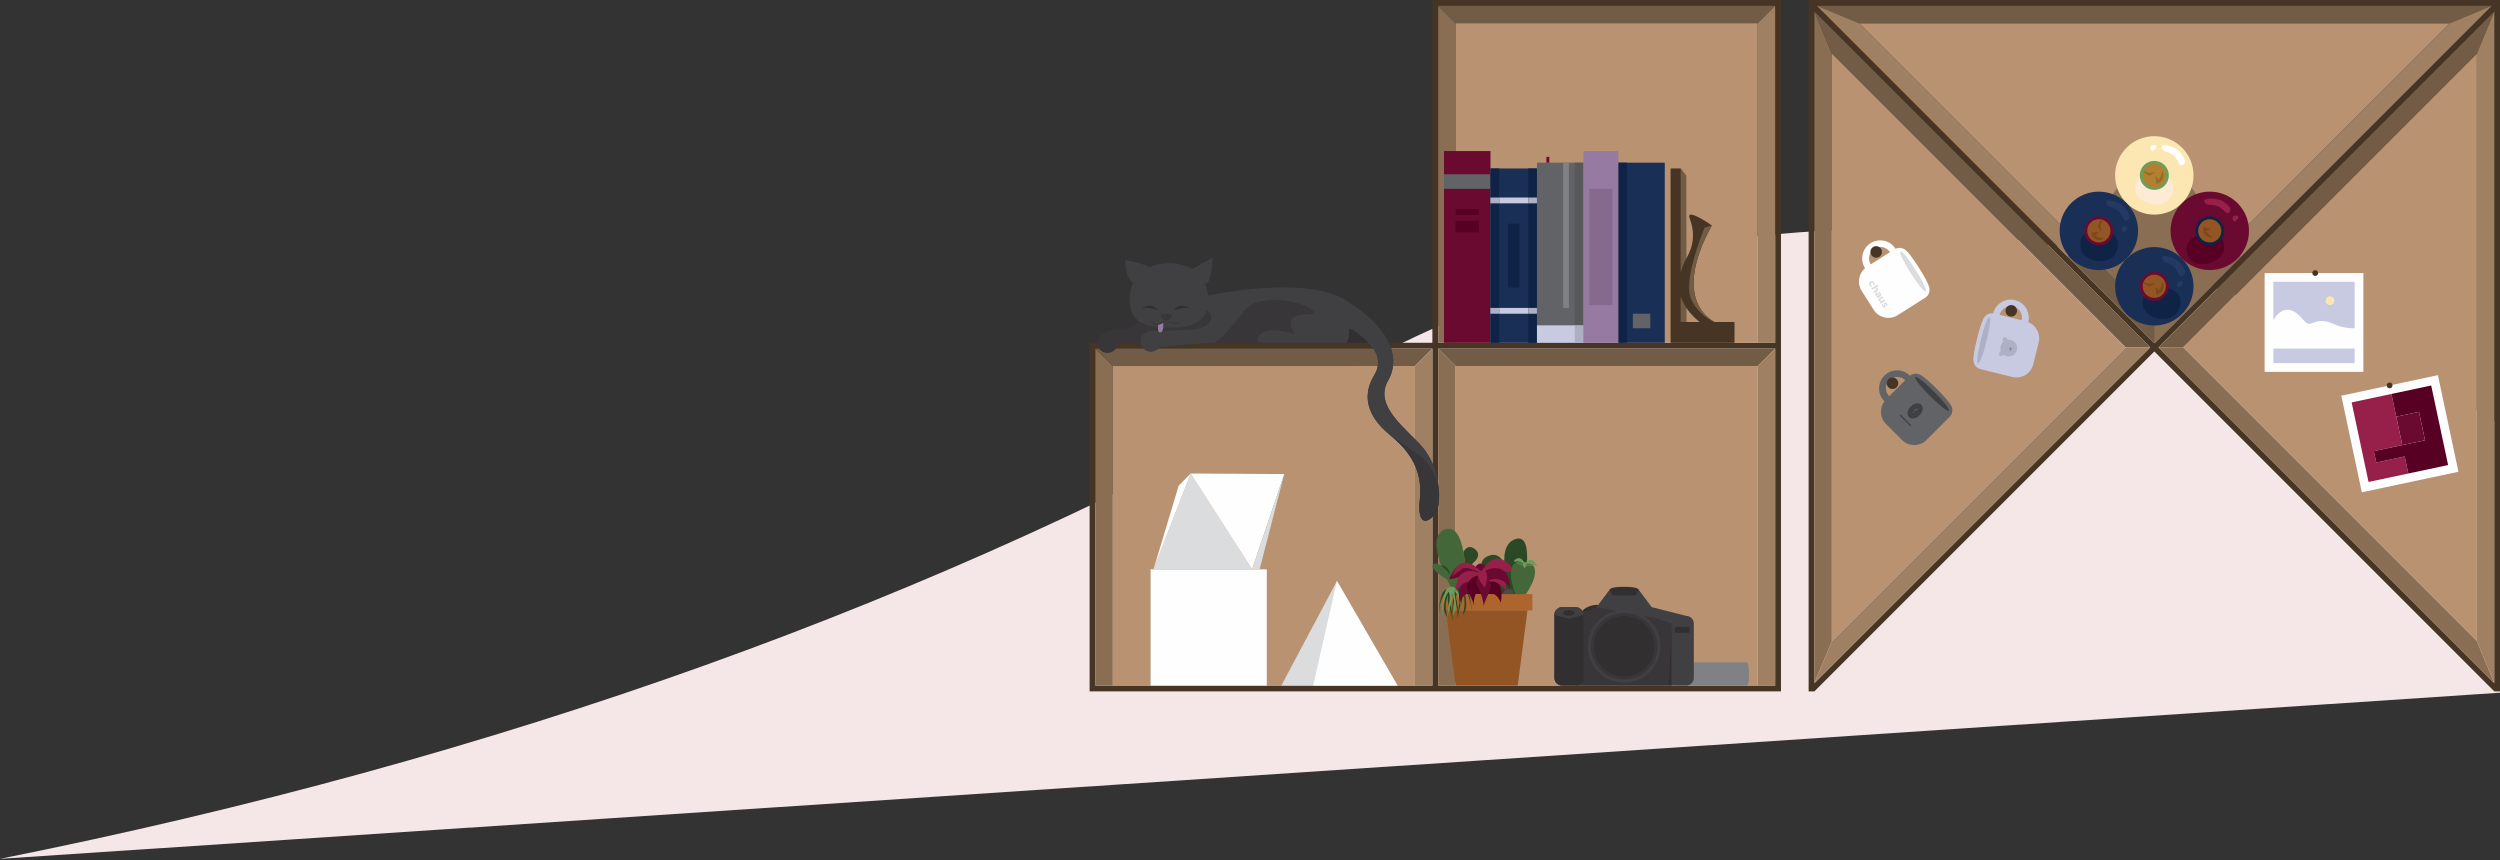
<svg width="904px" height="311px" viewBox="0 0 904 311" version="1.1" xmlns="http://www.w3.org/2000/svg" xmlns:xlink="http://www.w3.org/1999/xlink">
    <rect x="0" y="0" width="904" height="311" fill="#333333" stroke="none"/>
    <!-- Generator: Sketch 48.2 (47327) - http://www.bohemiancoding.com/sketch -->
    <desc>Created with Sketch.</desc>
    <defs>
        <polygon id="path-1" points="0 250 250 250 250 0 0 0"></polygon>
        <polygon id="path-3" points="0 250 250 250 250 0 0 0"></polygon>
    </defs>
    <g id="Page-1" stroke="none" stroke-width="1" fill="none" fill-rule="evenodd">
        <g id="Desktop" transform="translate(-60, -138)">
            <g id="Group-6" transform="translate(60, 138)">
                <path d="M0,310.553 L904,250.481 L904,153.449 C760.319,64.804 618.81,59.815 479.472,138.481 C340.135,217.148 180.311,274.505 0,310.553 Z" id="Path-4" fill="#F5E6E8"></path>
                <g id="Group-5" transform="translate(394, 0)">
                    <g id="Page-1">
                        <path d="M123.949,0 L123.949,123.95 L-0,123.95 L-0,250 L123.949,250 L250,250 L250,0 L123.949,0 Z M126.05,123.95 L247.899,123.95 L247.899,2.101 L126.05,2.101 L126.05,123.95 Z M126.05,247.9 L247.899,247.9 L247.899,126.051 L126.05,126.051 L126.05,247.9 Z M2.101,247.9 L123.949,247.9 L123.949,126.051 L2.101,126.051 L2.101,247.9 Z" id="Fill-1" fill="#463524"></path>
                        <polygon id="Fill-2" fill="#896E54" points="126.05 247.899 132.353 247.899 132.353 132.353 126.05 126.05"></polygon>
                        <polygon id="Fill-3" fill="#896E54" points="126.05 123.95 132.353 123.95 132.353 8.403 126.05 2.101"></polygon>
                        <polygon id="Fill-4" fill="#896E54" points="2.101 247.899 8.403 247.899 8.403 132.353 2.101 126.05"></polygon>
                        <polygon id="Fill-5" fill="#725C45" points="123.95 126.05 2.101 126.05 8.403 132.353 117.647 132.353"></polygon>
                        <polygon id="Fill-6" fill="#725C45" points="241.597 132.353 247.899 126.05 126.05 126.05 132.353 132.353"></polygon>
                        <polygon id="Fill-7" fill="#725C45" points="241.597 8.403 247.899 2.101 126.05 2.101 132.353 8.403"></polygon>
                        <polygon id="Fill-8" fill="#B89271" points="8.403 247.899 117.647 247.899 117.647 132.353 8.403 132.353"></polygon>
                        <polygon id="Fill-9" fill="#A08063" points="123.95 247.899 117.647 247.899 117.647 132.353 123.95 126.05"></polygon>
                        <polygon id="Fill-10" fill="#B89271" points="241.597 132.353 132.353 132.353 132.353 247.899 247.899 247.899 241.597 247.899"></polygon>
                        <polygon id="Fill-11" fill="#A08063" points="247.899 247.899 241.597 247.899 241.597 132.353 247.899 126.05"></polygon>
                        <polygon id="Fill-12" fill="#B89271" points="241.597 8.403 132.353 8.403 132.353 123.95 247.899 123.95 241.597 123.95"></polygon>
                        <polygon id="Fill-13" fill="#A08063" points="247.899 123.95 241.597 123.95 241.597 8.403 247.899 2.101"></polygon>
                        <polygon id="Fill-14" fill="#AD642D" points="127.025 220.72 160.113 220.72 160.113 214.811 127.025 214.811"></polygon>
                        <polygon id="Fill-15" fill="#935523" points="128.798 220.72 158.341 220.72 154.796 247.899 132.343 247.899"></polygon>
                        <g id="Group-135">
                            <path d="M152.696,214.809 C152.696,214.809 145.821,197.974 153.818,194.988 C161.816,192.004 156.47,214.809 156.47,214.809 L152.696,214.809 Z" id="Fill-16" fill="#2A4924"></path>
                            <path d="M147.923,214.809 C147.923,214.809 136.761,203.91 144.276,200.974 C151.79,198.037 152.311,214.809 152.311,214.809 L147.923,214.809 Z" id="Fill-18" fill="#2A4924"></path>
                            <path d="M128.516,191.441 C124.132,193.063 125.115,199.063 127.143,204.577 C126.155,203.889 125.115,203.515 124.312,204.076 C122.637,205.247 127.198,208.328 129.307,209.64 C130.755,212.65 132.056,214.809 132.056,214.809 L136.132,214.809 C136.132,214.809 137.15,188.247 128.516,191.441" id="Fill-20" fill="#446739"></path>
                            <path d="M139.525,198.735 C137.442,196.883 136.034,198.096 135.188,199.562 C135.548,201.493 135.78,203.558 135.926,205.524 C138.119,204.269 142.418,201.307 139.525,198.735" id="Fill-22" fill="#2A4924"></path>
                            <path d="M130.322,207.782 C130.225,206.28 129.354,205.466 128.872,204.996 C127.932,204.078 127.14,204.574 127.14,204.574 L127.141,204.576 C128.804,205.732 130.322,207.782 130.322,207.782" id="Fill-24" fill="#2A4924"></path>
                            <path d="M146.605,214.792 C146.605,214.792 147.428,212.219 150.113,213.379 C150.633,213.603 150.305,214.289 151.057,214.809" id="Fill-26" fill="#383638"></path>
                            <path d="M149.333,214.792 C149.333,214.792 150.157,212.219 152.841,213.379 C153.361,213.603 153.033,214.289 153.785,214.809" id="Fill-28" fill="#4A4A4C"></path>
                            <path d="M133.108,219.664 C132.975,218.086 132.713,216.502 132.118,215.032 C131.955,214.627 131.766,214.231 131.554,213.846 C131.389,213.544 131.095,213.323 130.85,213.304 C130.745,213.116 130.582,212.98 130.336,212.988 C130.308,212.989 130.297,213.008 130.272,213.012 C130.038,212.921 129.611,212.9 129.483,212.921 C128.924,213.012 128.409,213.347 128.046,213.774 C127.508,214.403 127.242,215.214 127.032,216.014 C126.545,217.881 126.302,219.811 126.314,221.739 C126.478,219.036 127.059,216.184 128.862,214.197 C128.704,214.731 128.637,215.342 128.579,215.819 C128.376,217.451 128.049,218.805 128.17,220.439 C128.238,221.366 128.782,222.663 129.397,223.362 C129.016,221.697 128.631,219.997 128.796,218.298 C128.899,217.241 129.215,216.219 129.617,215.233 C129.509,216.276 129.502,217.328 129.721,218.359 C129.907,219.234 130.248,220.068 130.507,220.924 C130.915,222.264 131.121,223.657 131.325,225.043 C131.27,223.317 131.109,221.593 130.801,219.895 C130.511,218.295 130.096,216.614 130.639,215.084 C130.682,214.963 130.73,214.846 130.777,214.728 C131.062,215.196 131.442,215.68 131.596,216.001 C132.387,217.643 132.862,219.44 132.975,221.261 C133.014,221.91 133.011,222.571 133.2,223.194 C133.238,222.016 133.207,220.838 133.108,219.664" id="Fill-30" fill="#2A4924"></path>
                            <path d="M131.244,218.633 C131.377,217.054 131.639,215.47 132.232,214.001 C132.397,213.595 132.586,213.199 132.798,212.815 C132.963,212.512 133.257,212.292 133.502,212.273 C133.606,212.085 133.77,211.948 134.016,211.957 C134.044,211.958 134.055,211.977 134.079,211.981 C134.314,211.889 134.741,211.869 134.869,211.889 C135.427,211.981 135.943,212.316 136.306,212.742 C136.843,213.372 137.11,214.184 137.319,214.983 C137.807,216.849 138.05,218.779 138.038,220.708 C137.873,218.005 137.293,215.153 135.49,213.166 C135.648,213.699 135.715,214.311 135.773,214.787 C135.975,216.42 136.303,217.774 136.182,219.407 C136.113,220.335 135.57,221.632 134.955,222.331 C135.336,220.666 135.72,218.966 135.555,217.266 C135.453,216.21 135.137,215.188 134.734,214.202 C134.843,215.244 134.85,216.297 134.631,217.327 C134.445,218.202 134.103,219.036 133.844,219.893 C133.437,221.234 133.231,222.626 133.027,224.011 C133.082,222.285 133.243,220.562 133.551,218.863 C133.841,217.263 134.256,215.584 133.713,214.052 C133.67,213.932 133.622,213.815 133.575,213.696 C133.29,214.165 132.91,214.649 132.756,214.969 C131.965,216.612 131.49,218.408 131.377,220.23 C131.338,220.879 131.341,221.541 131.152,222.162 C131.114,220.985 131.144,219.806 131.244,218.633" id="Fill-32" fill="#2A4924"></path>
                            <path d="M127.512,218.883 C127.645,217.305 127.907,215.721 128.501,214.252 C128.665,213.846 128.854,213.45 129.065,213.065 C129.23,212.763 129.524,212.542 129.77,212.523 C129.875,212.335 130.038,212.199 130.284,212.207 C130.312,212.208 130.323,212.227 130.347,212.231 C130.582,212.14 131.009,212.12 131.137,212.14 C131.694,212.231 132.21,212.566 132.574,212.993 C133.111,213.622 133.377,214.434 133.587,215.233 C134.075,217.1 134.317,219.029 134.306,220.958 C134.141,218.255 133.561,215.403 131.757,213.416 C131.916,213.95 131.982,214.561 132.041,215.038 C132.243,216.67 132.57,218.024 132.45,219.658 C132.38,220.585 131.837,221.882 131.223,222.581 C131.604,220.916 131.989,219.216 131.823,217.517 C131.721,216.46 131.405,215.438 131.001,214.453 C131.11,215.495 131.118,216.547 130.898,217.578 C130.712,218.453 130.372,219.287 130.113,220.143 C129.705,221.484 129.499,222.876 129.294,224.262 C129.35,222.537 129.511,220.812 129.818,219.113 C130.108,217.515 130.523,215.834 129.98,214.303 C129.938,214.183 129.89,214.065 129.843,213.946 C129.558,214.415 129.178,214.899 129.023,215.22 C128.232,216.862 127.757,218.659 127.645,220.48 C127.605,221.129 127.608,221.791 127.419,222.413 C127.381,221.235 127.413,220.057 127.512,218.883" id="Fill-34" fill="#6F9C5B"></path>
                            <path d="M135.89,214.792 C135.323,213.136 135.89,211.956 135.89,211.956 C135.89,211.956 146.927,211.349 147.707,211.768 C148.489,212.187 148.138,214.809 148.138,214.809 L135.89,214.792 Z" id="Fill-36" fill="#570023"></path>
                            <path d="M143.753,205.217 C140.428,201.61 139.077,205.984 139.077,205.984 L141.998,208.363 L143.753,205.217 Z" id="Fill-38" fill="#6B0A31"></path>
                            <path d="M130.024,209.408 C130.024,209.408 133.29,200.042 139.57,204.986 C145.849,209.929 136.807,206.543 134.796,207.976 C132.787,209.408 130.024,209.408 130.024,209.408" id="Fill-40" fill="#6B0A31"></path>
                            <path d="M133.831,217.941 C133.831,217.941 131.624,208.637 139.491,209.222 C147.358,209.807 139.38,213.608 137.072,214.426 C134.494,215.34 133.831,217.941 133.831,217.941" id="Fill-42" fill="#6B0A31"></path>
                            <path d="M148.66,217.941 C148.66,217.941 150.868,208.637 143,209.222 C135.134,209.807 143.112,213.608 145.42,214.426 C147.997,215.34 148.66,217.941 148.66,217.941" id="Fill-44" fill="#570023"></path>
                            <path d="M153.659,206.623 C153.659,206.623 148.713,198.084 143.471,204.187 C138.227,210.289 146.472,205.164 148.709,206.169 C150.948,207.173 153.659,206.623 153.659,206.623" id="Fill-46" fill="#96204A"></path>
                            <path d="M131.08,208.363 C131.08,208.363 133.29,200.043 139.569,204.986 C145.849,209.928 136.885,204.165 134.875,205.597 C132.867,207.03 131.08,208.363 131.08,208.363" id="Fill-48" fill="#96204A"></path>
                            <path d="M140.991,207.223 C140.991,207.223 132.588,203.219 132.335,213.762 C132.335,213.762 134.7,209.357 139.168,210.616 C143.636,211.877 140.991,207.223 140.991,207.223" id="Fill-50" fill="#96204A"></path>
                            <path d="M140.27,208.025 C140.27,208.025 137.685,208.746 136.689,210.954 C135.688,213.173 138.081,215.165 139.077,219.123 C139.077,219.123 138.166,215.351 141.503,212.026 C144.84,208.702 140.27,208.025 140.27,208.025" id="Fill-52" fill="#570023"></path>
                            <path d="M142.478,206.887 C142.478,206.887 151.139,203.526 150.652,214.06 C150.652,214.06 148.603,209.489 144.057,210.41 C139.513,211.33 142.478,206.887 142.478,206.887" id="Fill-54" fill="#96204A"></path>
                            <path d="M141.313,207.596 C141.313,207.596 143.898,208.317 144.894,210.525 C145.895,212.745 143.502,215.165 142.507,219.123 C142.507,219.123 142.307,215.802 140.08,211.599 C139.077,209.704 141.313,207.596 141.313,207.596" id="Fill-56" fill="#6B0A31"></path>
                            <path d="M143.396,206.185 C143.396,206.185 151.799,202.182 152.051,212.725 C152.051,212.725 149.687,208.319 145.219,209.579 C140.751,210.839 143.396,206.185 143.396,206.185" id="Fill-58" fill="#6B0A31"></path>
                            <path d="M141.638,206.391 C137.885,206.838 142.886,212.449 142.886,212.449 C142.886,212.449 145.506,205.93 141.638,206.391" id="Fill-60" fill="#96204A"></path>
                            <path d="M153.974,214.809 C153.974,214.809 148.596,202.03 157.181,203.043 C165.575,204.034 157.787,214.809 157.787,214.809 L153.974,214.809 Z" id="Fill-62" fill="#446739"></path>
                            <path d="M160.143,204.338 C160.067,204.74 158.731,204.853 157.16,204.589 C155.588,204.325 154.376,203.784 154.452,203.381 C154.527,202.978 155.864,202.865 157.435,203.13 C159.006,203.393 160.219,203.934 160.143,204.338" id="Fill-64" fill="#5A824A"></path>
                            <path d="M159.639,203.978 C159.578,204.303 158.502,204.393 157.236,204.181 C155.971,203.967 154.995,203.533 155.056,203.208 C155.117,202.883 156.192,202.792 157.458,203.005 C158.724,203.217 159.701,203.653 159.639,203.978" id="Fill-66" fill="#4A6F3E"></path>
                            <path d="M158.278,203.261 C157.431,201.719 156.484,203.045 156.484,203.045 L157.31,204.135 L158.278,203.261 Z" id="Fill-68" fill="#2A4924"></path>
                            <path d="M161.765,204.733 C161.765,204.733 160.834,201.378 158.282,202.888 C155.728,204.398 159.28,203.519 159.997,204.081 C160.714,204.644 161.765,204.733 161.765,204.733" id="Fill-70" fill="#6F9C5B"></path>
                            <path d="M153.307,203.032 C153.307,203.032 154.977,200.473 156.768,202.761 C158.56,205.048 155.746,202.694 154.86,202.97 C153.976,203.246 153.307,203.032 153.307,203.032" id="Fill-72" fill="#6F9C5B"></path>
                            <path d="M157.381,203.44 C155.959,203.21 157.212,205.591 157.212,205.591 C157.212,205.591 158.848,203.677 157.381,203.44" id="Fill-74" fill="#6F9C5B"></path>
                            <mask id="mask-2" fill="white">
                                <use xlink:href="#path-1"></use>
                            </mask>
                            <g id="Clip-77"></g>
                            <polygon id="Fill-76" fill="#6B0A31" mask="url(#mask-2)" points="128.151 123.95 144.958 123.95 144.958 54.622 128.151 54.622"></polygon>
                            <polygon id="Fill-78" fill="#626366" mask="url(#mask-2)" points="128.151 68.277 144.958 68.277 144.958 63.025 128.151 63.025"></polygon>
                            <polygon id="Fill-79" fill="#570023" mask="url(#mask-2)" points="132.353 77.731 140.756 77.731 140.756 75.63 132.353 75.63"></polygon>
                            <polygon id="Fill-80" fill="#570023" mask="url(#mask-2)" points="132.353 84.034 140.756 84.034 140.756 79.832 132.353 79.832"></polygon>
                            <polygon id="Fill-81" fill="#1A2F56" mask="url(#mask-2)" points="144.958 123.95 161.765 123.95 161.765 60.924 144.958 60.924"></polygon>
                            <polygon id="Fill-82" fill="#C7CAE0" mask="url(#mask-2)" points="144.958 73.529 161.765 73.529 161.765 71.429 144.958 71.429"></polygon>
                            <polygon id="Fill-83" fill="#C7CAE0" mask="url(#mask-2)" points="144.958 113.445 161.765 113.445 161.765 111.345 144.958 111.345"></polygon>
                            <polygon id="Fill-84" fill="#0F2347" mask="url(#mask-2)" points="151.261 103.992 155.462 103.992 155.462 80.882 151.261 80.882"></polygon>
                            <polygon id="Fill-85" fill="#0F2347" mask="url(#mask-2)" points="144.958 123.95 148.109 123.95 148.109 60.924 144.958 60.924"></polygon>
                            <polygon id="Fill-86" fill="#AEB1C5" mask="url(#mask-2)" points="144.958 73.529 148.109 73.529 148.109 71.429 144.958 71.429"></polygon>
                            <polygon id="Fill-87" fill="#AEB1C5" mask="url(#mask-2)" points="144.958 113.445 148.109 113.445 148.109 111.345 144.958 111.345"></polygon>
                            <polygon id="Fill-88" fill="#0F2347" mask="url(#mask-2)" points="158.613 123.95 161.765 123.95 161.765 60.924 158.613 60.924"></polygon>
                            <polygon id="Fill-89" fill="#AEB1C5" mask="url(#mask-2)" points="158.613 73.529 161.765 73.529 161.765 71.429 158.613 71.429"></polygon>
                            <polygon id="Fill-90" fill="#AEB1C5" mask="url(#mask-2)" points="158.613 113.445 161.765 113.445 161.765 111.345 158.613 111.345"></polygon>
                            <polygon id="Fill-91" fill="#626366" mask="url(#mask-2)" points="161.765 123.95 178.571 123.95 178.571 58.824 161.765 58.824"></polygon>
                            <polygon id="Fill-92" fill="#C7CAE0" mask="url(#mask-2)" points="161.765 123.95 178.571 123.95 178.571 117.647 161.765 117.647"></polygon>
                            <polygon id="Fill-93" fill="#808184" mask="url(#mask-2)" points="171.218 111.345 173.319 111.345 173.319 58.824 171.218 58.824"></polygon>
                            <polygon id="Fill-94" fill="#58585B" mask="url(#mask-2)" points="175.42 117.647 178.571 117.647 178.571 58.824 175.42 58.824"></polygon>
                            <polygon id="Fill-95" fill="#6B0A31" mask="url(#mask-2)" points="165.192 58.824 166.243 58.824 166.243 56.723 165.192 56.723"></polygon>
                            <polygon id="Fill-96" fill="#ADB0C5" mask="url(#mask-2)" points="175.42 123.95 178.571 123.95 178.571 117.647 175.42 117.647"></polygon>
                            <polygon id="Fill-97" fill="#1A2F56" mask="url(#mask-2)" points="191.176 123.95 207.983 123.95 207.983 58.824 191.176 58.824"></polygon>
                            <polygon id="Fill-98" fill="#626366" mask="url(#mask-2)" points="196.429 118.697 202.731 118.697 202.731 113.445 196.429 113.445"></polygon>
                            <polygon id="Fill-99" fill="#0F2347" mask="url(#mask-2)" points="191.176 123.925 194.328 123.925 194.328 58.824 191.176 58.824"></polygon>
                            <polygon id="Fill-100" fill="#725C45" mask="url(#mask-2)" points="213.792 60.924 213.792 116.444 215.846 116.444 215.761 63.461"></polygon>
                            <path d="M213.792,116.444 L213.792,107.186 C214.757,110.324 216.863,113.451 220.594,116.444 L213.792,116.444 Z M226.001,116.444 C226.001,116.444 209.635,109.434 225.006,81.505 C225.006,81.505 215.404,74.777 216.999,78.978 C219.938,86.715 216.619,91.835 215.689,93.62 C214.885,95.165 214.239,96.761 213.792,98.383 L213.792,60.924 L210.084,60.924 L210.084,123.95 L213.106,123.95 L213.792,123.95 L233.194,123.95 L233.194,116.444 L226.001,116.444 Z" id="Fill-101" fill="#463524" mask="url(#mask-2)"></path>
                            <path d="M226.001,116.444 C209.53,106.623 225.006,81.505 225.006,81.505 L222.369,82.314 C222.369,82.314 214.871,100.383 217.193,107.186 C219.514,113.989 226.001,116.444 226.001,116.444" id="Fill-102" fill="#725C45" mask="url(#mask-2)"></path>
                            <polygon id="Fill-103" fill="#967AA2" mask="url(#mask-2)" points="178.571 123.95 191.176 123.95 191.176 54.622 178.571 54.622"></polygon>
                            <polygon id="Fill-104" fill="#846B8E" mask="url(#mask-2)" points="180.672 110.294 189.076 110.294 189.076 68.277 180.672 68.277"></polygon>
                            <polygon id="Fill-105" fill="#FEFEFE" mask="url(#mask-2)" points="22.059 247.899 64.076 247.899 64.076 205.882 22.059 205.882"></polygon>
                            <polygon id="Fill-106" fill="#DBDCDD" mask="url(#mask-2)" points="89.439 210.084 69.328 247.899 111.345 247.899"></polygon>
                            <polygon id="Fill-107" fill="#FEFEFE" mask="url(#mask-2)" points="89.439 210.084 80.846 247.899 111.345 247.899"></polygon>
                            <polygon id="Fill-108" fill="#DBDCDD" mask="url(#mask-2)" points="36.539 171.218 23.109 205.882 58.767 205.882"></polygon>
                            <polygon id="Fill-109" fill="#FEFEFE" mask="url(#mask-2)" points="36.539 171.218 58.767 205.882 70.378 171.421"></polygon>
                            <polygon id="Fill-110" fill="#DBDCDD" mask="url(#mask-2)" points="70.378 171.421 61.472 205.882 58.767 205.882"></polygon>
                            <polygon id="Fill-111" fill="#FEFEFE" mask="url(#mask-2)" points="36.539 171.218 32.22 175.607 23.109 205.882"></polygon>
                            <path d="M212.185,247.899 L212.185,239.496 L237.791,239.496 C237.791,239.496 238.445,240.017 238.445,243.697 C238.445,247.445 237.791,247.899 237.791,247.899 L212.185,247.899 Z" id="Fill-112" fill="#808184" mask="url(#mask-2)"></path>
                            <path d="M184.158,219.099 C184.357,219.644 183.192,220.569 181.557,221.164 C179.921,221.76 178.435,221.8 178.236,221.255 C178.038,220.71 179.203,219.785 180.838,219.19 C182.474,218.595 183.961,218.554 184.158,219.099" id="Fill-113" fill="#322F31" mask="url(#mask-2)"></path>
                            <path d="M215.702,222.689 L203.256,219.538 L198.529,213.235 L188.025,213.235 L183.298,219.538 C181.905,220.579 180.055,221.33 175.42,221.33 C172.815,221.33 170.437,221.091 168.6,220.699 C168.268,221.158 168.067,221.714 168.067,222.319 L168.067,245.118 C168.067,246.647 169.32,247.899 170.853,247.899 L215.702,247.899 C217.234,247.899 218.487,246.647 218.487,245.118 L218.487,225.471 C218.487,223.941 217.234,222.689 215.702,222.689" id="Fill-114" fill="#404042" mask="url(#mask-2)"></path>
                            <path d="M204.805,223.542 L200.457,222.732 C204.038,225.077 206.408,229.119 206.408,233.718 C206.408,240.97 200.528,246.849 193.277,246.849 C186.026,246.849 180.147,240.97 180.147,233.718 C180.147,227.413 184.595,222.149 190.523,220.882 L183.298,219.538 C182.243,220.326 180.923,220.947 178.333,221.203 L178.331,221.203 L175.787,247.899 L209.409,247.899 L210.434,225.402 L204.805,223.542 Z" id="Fill-115" fill="#383638" mask="url(#mask-2)"></path>
                            <path d="M193.277,244.748 C187.186,244.748 182.248,239.81 182.248,233.718 C182.248,227.627 187.186,222.689 193.277,222.689 C199.369,222.689 204.307,227.627 204.307,233.718 C204.307,239.81 199.369,244.748 193.277,244.748 M193.277,221.639 C186.606,221.639 181.197,227.046 181.197,233.718 C181.197,240.39 186.606,245.798 193.277,245.798 C199.949,245.798 205.357,240.39 205.357,233.718 C205.357,227.046 199.949,221.639 193.277,221.639" id="Fill-116" fill="#383638" mask="url(#mask-2)"></path>
                            <path d="M193.237,212.185 C188.025,212.185 188.025,213.235 188.025,213.235 L189.076,215.336 L197.479,215.336 L198.529,213.235 C198.529,213.235 198.529,212.185 193.237,212.185" id="Fill-117" fill="#322F31" mask="url(#mask-2)"></path>
                            <polygon id="Fill-118" fill="#322F31" mask="url(#mask-2)" points="210.434 225.403 209.409 247.9 210.434 247.9"></polygon>
                            <path d="M216.56,228.812 L212.037,228.812 C211.835,228.812 211.672,228.649 211.672,228.448 L211.672,227.076 C211.672,226.874 211.835,226.711 212.037,226.711 L216.56,226.711 C216.761,226.711 216.924,226.874 216.924,227.076 L216.924,228.448 C216.924,228.649 216.761,228.812 216.56,228.812" id="Fill-119" fill="#322F31" mask="url(#mask-2)"></path>
                            <path d="M175.787,247.899 L170.852,247.899 C169.32,247.899 168.067,246.646 168.067,245.114 L168.067,222.322 C168.067,220.791 169.32,219.538 170.852,219.538 L175.787,219.538 C177.318,219.538 178.572,220.791 178.572,222.322 L178.572,245.114 C178.572,246.646 177.318,247.899 175.787,247.899" id="Fill-120" fill="#322F31" mask="url(#mask-2)"></path>
                            <path d="M178.571,222.379 C178.571,220.847 177.318,219.594 175.787,219.594 L170.852,219.594 C169.32,219.594 168.067,220.847 168.067,222.379 L173.319,223.683 L178.571,222.379 Z" id="Fill-121" fill="#404042" mask="url(#mask-2)"></path>
                            <path d="M175.42,221.639 C175.42,222.218 174.479,222.689 173.319,222.689 C172.16,222.689 171.218,222.218 171.218,221.639 C171.218,221.059 172.16,220.588 173.319,220.588 C174.479,220.588 175.42,221.059 175.42,221.639" id="Fill-122" fill="#322F31" mask="url(#mask-2)"></path>
                            <path d="M204.307,233.718 C204.307,239.81 199.369,244.748 193.277,244.748 C187.186,244.748 182.248,239.81 182.248,233.718 C182.248,227.627 187.186,222.689 193.277,222.689 C199.369,222.689 204.307,227.627 204.307,233.718" id="Fill-123" fill="#322F31" mask="url(#mask-2)"></path>
                            <path d="M62.239,123.937 L62.255,123.938 L62.239,123.937 Z M22.53,117.955 C22.529,117.955 22.528,117.955 22.527,117.955 C22.528,117.955 22.529,117.955 22.53,117.955 Z M120.459,161.804 C114.986,155.295 102.56,147.011 107.886,137.691 C113.21,128.371 107.124,117.831 93.481,109.106 C79.214,99.295 44.977,106.45 42.771,106.875 C42.629,105.264 42.254,103.791 41.666,102.475 C41.875,102.507 42.075,102.51 42.253,102.447 C44.182,101.772 44.416,93.243 44.416,93.243 L37.129,97.342 C34.866,95.972 32.003,95.226 28.66,95.226 C25.975,95.226 23.6,95.706 21.595,96.603 C18.918,95.073 12.903,94.112 12.903,94.112 C12.903,94.112 12.913,100.854 15.763,102.242 C14.934,103.996 14.479,106.031 14.479,108.324 C14.479,112.174 15.733,114.642 17.972,116.184 C16.806,117.294 14.904,118.824 13.286,118.804 C6.808,118.726 4.334,120.952 4.334,120.952 L4.337,120.955 C3.399,121.621 2.783,122.711 2.783,123.95 C2.783,125.98 4.429,127.626 6.459,127.626 C7.775,127.626 8.931,126.934 9.58,125.894 C9.933,125.33 10.136,124.663 10.136,123.95 L18.509,123.95 C18.767,125.729 20.283,127.101 22.133,127.101 C23.45,127.101 24.605,126.409 25.254,125.369 L43.527,123.95 L45.13,123.95 L62.438,123.95 C62.686,123.959 62.863,123.948 62.863,123.948 L76.242,123.95 L92.98,123.955 C92.98,123.955 94.216,121.674 93.784,119.429 C93.391,117.393 98.884,121.859 100.735,123.955 L100.729,123.955 C103.785,126.827 105.867,130.829 102.892,135.741 C96.53,146.244 104.711,154.093 108.491,157.186 C114.002,161.697 120.765,168.531 119.423,180.618 C118.039,193.104 125.193,187.693 126.081,182.81 C126.968,177.929 125.933,168.313 120.459,161.804 Z" id="Fill-124" fill="#383638" mask="url(#mask-2)"></path>
                            <path d="M17.171,116.604 C17.175,116.608 17.179,116.611 17.184,116.615 C17.179,116.611 17.175,116.608 17.171,116.604" id="Fill-125" fill="#383638" mask="url(#mask-2)"></path>
                            <path d="M35.115,119.359 C31.443,119.55 22.134,119.748 22.134,119.748 C20.102,119.748 18.457,121.393 18.457,123.425 C18.457,125.455 20.102,127.101 22.134,127.101 C23.45,127.101 24.605,126.409 25.254,125.369 L43.526,123.95 L45.13,123.95 C48.382,122.095 51.35,117.85 53.141,115.984 C55.839,113.168 56.252,109.551 63.624,108.639 C75.496,107.172 84.572,113.665 79.884,113.665 C70.068,113.665 72.637,117.979 74.054,120.852 C70.336,119.683 64.001,118.244 61.645,121.064 C58.993,124.238 62.864,123.948 62.864,123.948 L76.242,123.95 L92.979,123.954 C92.979,123.954 94.217,121.674 93.784,119.429 C93.391,117.392 98.884,121.859 100.736,123.954 L100.729,123.954 C103.785,126.827 105.867,130.828 102.892,135.741 C96.531,146.244 104.71,154.093 108.491,157.186 C114.002,161.697 120.765,168.531 119.424,180.618 C118.038,193.104 125.193,187.693 126.081,182.81 C126.969,177.929 125.933,168.312 120.459,161.804 C114.987,155.295 102.56,147.011 107.885,137.692 C113.21,128.371 107.124,117.83 93.48,109.107 C79.214,99.295 44.977,106.45 42.771,106.875 C42.628,105.264 42.253,103.791 41.666,102.475 C41.875,102.507 42.075,102.509 42.252,102.447 C44.182,101.772 44.416,93.243 44.416,93.243 L37.129,97.342 C34.866,95.972 32.003,95.226 28.66,95.226 C25.975,95.226 23.6,95.706 21.595,96.603 C18.918,95.073 12.904,94.112 12.904,94.112 C12.904,94.112 12.912,100.854 15.763,102.242 C14.934,103.996 14.479,106.031 14.479,108.324 C14.479,116.413 19.958,118.453 28.66,118.453 C35.787,118.453 40.746,117.079 42.31,112.139 C45.946,114.194 42.961,117.366 41.654,118.061 C40.14,118.867 36.827,119.27 35.115,119.359" id="Fill-126" fill="#404042" mask="url(#mask-2)"></path>
                            <path d="M108.49,157.186 C114.002,161.697 120.765,168.531 119.424,180.618 C118.039,193.104 125.193,187.692 126.081,182.811 C126.968,177.929 126.272,172.212 120.798,165.704" id="Fill-127" fill="#383638" mask="url(#mask-2)"></path>
                            <path d="M18.938,111.459 C18.938,111.459 21.63,109.321 24.086,111.459 C25.408,112.612 23.51,111.787 21.756,111.459 C20.254,111.179 18.938,111.459 18.938,111.459" id="Fill-128" fill="#322F31" mask="url(#mask-2)"></path>
                            <path d="M27.739,115.806 C27.739,115.806 30.53,118.47 33.492,116.331 C35.087,115.178 33.155,116.484 31.161,116.671 C29.455,116.831 27.739,115.806 27.739,115.806" id="Fill-129" fill="#383638" mask="url(#mask-2)"></path>
                            <path d="M36.214,111.459 C36.214,111.459 33.522,109.321 31.066,111.459 C29.743,112.612 31.641,111.787 33.396,111.459 C34.898,111.179 36.214,111.459 36.214,111.459" id="Fill-130" fill="#322F31" mask="url(#mask-2)"></path>
                            <path d="M29.821,114.162 C29.821,114.799 28.336,115.956 27.698,115.956 C27.059,115.956 25.657,114.891 25.657,114.253 C25.657,113.615 27.101,113.475 27.739,113.475 C28.378,113.475 29.821,113.523 29.821,114.162" id="Fill-131" fill="#383638" mask="url(#mask-2)"></path>
                            <path d="M24.817,117.428 C24.817,117.428 24.279,120.471 25.657,120.172 C27.036,119.871 26.599,116.725 26.599,116.725 C26.599,116.725 25.447,117.084 24.817,117.428" id="Fill-132" fill="#967AA2" mask="url(#mask-2)"></path>
                            <path d="M27.739,115.826 C27.739,115.826 25.148,118.684 22.04,116.765 C20.365,115.73 22.386,116.894 24.388,116.936 C26.103,116.973 27.739,115.826 27.739,115.826" id="Fill-133" fill="#383638" mask="url(#mask-2)"></path>
                            <path d="M100.736,123.955 C98.884,121.858 93.391,117.393 93.783,119.428 C94.216,121.674 92.979,123.955 92.979,123.955 L100.736,123.955 Z" id="Fill-134" fill="#322F31" mask="url(#mask-2)"></path>
                        </g>
                    </g>
                    <g id="Page-1" transform="translate(260, 0)">
                        <path d="M0,0 L0,2.101 L0,250 L2.101,250 L2.101,249.993 L125.009,127.086 L247.899,249.975 L247.899,250 L250,250 L250,0 L0,0 Z M2.996,2.101 L247.023,2.101 L125.009,124.114 L2.996,2.101 Z M2.101,4.177 L123.524,125.6 L2.101,247.022 L2.101,4.177 Z M126.495,125.6 L247.899,4.195 L247.899,247.005 L126.495,125.6 Z" id="Fill-1" fill="#463524"></path>
                        <polygon id="Fill-2" fill="#B89271" points="231.889 8.403 18.211 8.403 125.05 115.243"></polygon>
                        <polygon id="Fill-3" fill="#725C45" points="231.889 8.403 247.023 2.101 2.996 2.101 18.211 8.403"></polygon>
                        <polygon id="Fill-4" fill="#A08063" points="247.023 2.101 231.889 8.403 125.051 115.243 18.211 8.403 2.996 2.101 125.01 124.114 125.051 124.074 125.092 124.114"></polygon>
                        <polygon id="Fill-5" fill="#896E54" points="8.404 231.832 8.404 19.392 2.101 4.177 2.101 246.969"></polygon>
                        <polygon id="Fill-6" fill="#896E54" points="125.009 124.115 106.996 106.101 125.05 115.243 142.395 106.729"></polygon>
                        <polygon id="Fill-7" fill="#B89271" points="241.673 19.326 135.399 125.6 241.645 231.846 241.645 19.392"></polygon>
                        <polygon id="Fill-8" fill="#896E54" points="241.645 231.846 135.399 125.601 126.495 125.601 247.934 246.991"></polygon>
                        <polygon id="Fill-9" fill="#725C45" points="247.909 4.271 247.909 4.177 126.495 125.6 135.399 125.6 241.672 19.326"></polygon>
                        <polygon id="Fill-10" fill="#A08063" points="241.645 19.393 241.645 231.847 247.948 247.023 247.948 4.177"></polygon>
                        <polygon id="Fill-11" fill="#725C45" points="114.623 125.612 114.635 125.6 123.524 125.6 2.101 4.177 8.404 19.392"></polygon>
                        <polygon id="Fill-12" fill="#896E54" points="125.009 124.115 156.431 92.754 125.05 49.242 93.688 92.754"></polygon>
                        <polygon id="Fill-13" fill="#B89271" points="8.404 19.393 8.404 231.832 114.623 125.612"></polygon>
                        <polygon id="Fill-14" fill="#A08063" points="123.538 125.6 114.634 125.6 8.404 231.831 2.086 247.005"></polygon>
                        <polygon id="Fill-15" fill="#725C45" points="125.05 115.243 97.404 87.597 93.668 92.773 125.009 124.114"></polygon>
                        <g id="Group-94">
                            <path d="M23.749,89.945 C25.66,88.734 28.189,89.296 29.41,91.197 L22.463,95.6 C21.266,93.683 21.837,91.156 23.749,89.945 M43.609,103.892 C43.6,103.862 43.593,103.831 43.584,103.798 C43.555,103.705 43.535,103.61 43.499,103.518 C43.151,102.468 42.222,100.501 39.891,96.824 C37.562,93.147 36.179,91.467 35.38,90.705 C35.312,90.632 35.236,90.573 35.162,90.508 C35.137,90.486 35.112,90.465 35.089,90.445 C34.078,89.591 32.646,89.381 31.421,89.964 L31.417,89.958 C29.486,86.911 25.45,86.005 22.402,87.936 C19.354,89.868 18.449,93.904 20.38,96.952 L20.401,96.985 C18.052,98.978 17.458,102.467 19.151,105.139 L23.516,112.028 C25.366,114.948 29.268,115.824 32.189,113.974 L42.149,107.664 C43.444,106.842 43.984,105.299 43.609,103.892" id="Fill-16" fill="#FEFEFE"></path>
                            <path d="M38.684,97.59 C34.057,90.288 33.161,90.855 33.161,90.855 C33.161,90.855 32.264,91.423 36.891,98.726 C41.518,106.028 42.415,105.461 42.415,105.461 C42.415,105.461 43.31,104.893 38.684,97.59" id="Fill-18" fill="#DBDCDD"></path>
                            <path d="M23.793,103.171 L23.327,102.93 C23.386,102.788 23.382,102.633 23.293,102.488 C23.166,102.282 22.908,102.246 22.659,102.398 C22.403,102.555 22.324,102.8 22.451,103.006 C22.545,103.157 22.678,103.236 22.847,103.229 L22.858,103.758 C22.531,103.773 22.225,103.591 22.008,103.24 C21.694,102.73 21.82,102.174 22.325,101.863 C22.837,101.549 23.393,101.687 23.711,102.201 C23.913,102.531 23.941,102.88 23.793,103.171" id="Fill-20" fill="#DBDCDD"></path>
                            <path d="M24.753,105.313 L23.706,105.958 L23.378,105.425 L24.277,104.872 C24.471,104.752 24.524,104.566 24.411,104.384 C24.282,104.174 24.038,104.148 23.81,104.288 L22.988,104.792 L22.66,104.26 L24.948,102.853 L25.277,103.385 L24.377,103.939 C24.646,103.935 24.863,104.068 25.019,104.313 C25.243,104.68 25.143,105.073 24.753,105.313" id="Fill-22" fill="#DBDCDD"></path>
                            <path d="M25.083,106.933 L25.231,106.843 L25.025,106.508 C24.926,106.346 24.821,106.3 24.698,106.376 C24.578,106.45 24.554,106.583 24.645,106.732 C24.747,106.898 24.928,106.984 25.083,106.933 M25.927,107.138 L24.842,107.806 L24.522,107.284 L24.712,107.166 C24.505,107.145 24.322,107.016 24.183,106.79 C23.966,106.435 24.049,106.088 24.354,105.901 C24.669,105.706 24.992,105.818 25.249,106.228 L25.517,106.665 L25.543,106.651 C25.705,106.55 25.739,106.382 25.606,106.167 C25.521,106.028 25.36,105.876 25.161,105.756 L25.421,105.389 C25.699,105.573 25.911,105.766 26.082,106.042 C26.363,106.499 26.301,106.903 25.927,107.138" id="Fill-24" fill="#DBDCDD"></path>
                            <path d="M26.071,109.804 L25.743,109.27 L26.017,109.101 C25.749,109.108 25.538,108.984 25.39,108.744 C25.168,108.383 25.27,107.997 25.658,107.759 L26.706,107.114 L27.034,107.647 L26.137,108.2 C25.941,108.321 25.887,108.502 25.991,108.671 C26.119,108.873 26.36,108.891 26.585,108.752 L27.404,108.248 L27.733,108.782 L26.071,109.804 Z" id="Fill-26" fill="#DBDCDD"></path>
                            <path d="M28.619,110.588 L28.161,110.618 C28.146,110.351 28.091,110.131 28.006,109.993 C27.946,109.896 27.867,109.851 27.79,109.898 C27.563,110.039 28.212,110.846 27.631,111.2 C27.288,111.41 26.916,111.226 26.67,110.825 C26.499,110.549 26.414,110.231 26.446,109.936 L26.889,109.897 C26.872,110.167 26.93,110.427 27.043,110.613 C27.11,110.718 27.194,110.771 27.27,110.723 C27.514,110.574 26.859,109.792 27.443,109.437 C27.785,109.226 28.148,109.403 28.385,109.787 C28.533,110.029 28.614,110.31 28.619,110.588" id="Fill-28" fill="#DBDCDD"></path>
                            <path d="M26.509,91.096 C26.509,92.249 25.575,93.182 24.424,93.182 C23.272,93.182 22.338,92.249 22.338,91.096 C22.338,89.944 23.272,89.01 24.424,89.01 C25.575,89.01 26.509,89.944 26.509,91.096" id="Fill-30" fill="#463524"></path>
                            <path d="M29.143,137.498 C30.743,135.898 33.333,135.894 34.941,137.48 L29.125,143.297 C27.538,141.688 27.542,139.099 29.143,137.498 M51.574,146.76 C51.56,146.733 51.544,146.704 51.53,146.674 C51.481,146.589 51.44,146.502 51.385,146.42 C50.815,145.473 49.478,143.756 46.401,140.677 C43.323,137.6 41.605,136.264 40.659,135.693 C40.577,135.637 40.489,135.597 40.404,135.549 C40.373,135.534 40.345,135.518 40.319,135.504 C39.144,134.893 37.701,135.001 36.634,135.837 L36.628,135.833 C34.077,133.281 29.94,133.281 27.389,135.833 C24.837,138.383 24.837,142.521 27.389,145.071 L27.417,145.1 C25.561,147.558 25.745,151.092 27.981,153.33 L33.748,159.097 C36.193,161.542 40.194,161.542 42.637,159.097 L50.974,150.759 C52.058,149.675 52.247,148.051 51.574,146.76" id="Fill-32" fill="#626366"></path>
                            <path d="M45.389,141.689 C39.276,135.576 38.526,136.326 38.526,136.326 C38.526,136.326 37.775,137.076 43.889,143.19 C50.002,149.302 50.751,148.552 50.751,148.552 C50.751,148.552 51.502,147.802 45.389,141.689" id="Fill-34" fill="#404042"></path>
                            <path d="M38.601,148.389 L38.08,149.043 L36.988,149.554 L38.124,148.76 L38.447,147.958 L40.093,147.694 L38.601,148.389 Z M40.714,146.364 C39.829,145.478 38.117,145.753 36.893,146.978 C35.668,148.201 35.393,149.913 36.28,150.799 C37.165,151.684 38.876,151.41 40.101,150.186 C41.326,148.961 41.6,147.25 40.714,146.364 Z" id="Fill-36" fill="#404042"></path>
                            <polygon id="Fill-38" fill="#404042" points="36.831 154.17 32.908 150.247 33.241 149.914 37.164 153.837"></polygon>
                            <path d="M32.427,138.587 C32.427,139.74 31.493,140.673 30.342,140.673 C29.189,140.673 28.256,139.74 28.256,138.587 C28.256,137.435 29.189,136.502 30.342,136.502 C31.493,136.502 32.427,137.435 32.427,138.587" id="Fill-40" fill="#463524"></path>
                            <path d="M77.029,115.81 L69.044,113.833 C69.603,111.643 71.823,110.309 74.02,110.853 C76.218,111.397 77.557,113.612 77.029,115.81 M62.173,133.483 L73.618,136.317 C76.973,137.148 80.398,135.084 81.229,131.728 L83.189,123.811 C83.951,120.741 82.282,117.619 79.423,116.472 L79.433,116.434 C80.3,112.931 78.164,109.389 74.661,108.521 C71.159,107.653 67.617,109.79 66.749,113.292 L66.748,113.298 C65.402,113.133 64.109,113.787 63.42,114.916 C63.404,114.942 63.388,114.971 63.37,114.999 C63.322,115.084 63.268,115.164 63.226,115.254 C62.709,116.231 61.93,118.262 60.883,122.487 C59.836,126.713 59.579,128.873 59.58,129.978 C59.575,130.078 59.585,130.173 59.587,130.271 C59.59,130.305 59.591,130.337 59.594,130.368 C59.683,131.821 60.684,133.114 62.173,133.483" id="Fill-42" fill="#C7CAE0"></path>
                            <path d="M62.271,122.831 C64.35,114.44 65.38,114.695 65.38,114.695 C65.38,114.695 66.409,114.95 64.331,123.341 C62.253,131.733 61.223,131.477 61.223,131.477 C61.223,131.477 60.193,131.222 62.271,122.831" id="Fill-44" fill="#AEB1C5"></path>
                            <path d="M72.36,122.857 C72.239,122.857 72.124,122.879 72.007,122.892 C71.978,122.809 71.957,122.725 71.911,122.644 C71.583,122.076 70.964,121.82 70.529,122.071 C70.094,122.322 70.008,122.986 70.335,123.554 C70.348,123.575 70.368,123.589 70.38,123.61 C69.74,124.165 69.328,124.975 69.328,125.89 C69.328,126.266 69.405,126.622 69.53,126.955 C69.355,127.058 69.189,127.203 69.07,127.408 C68.778,127.914 68.856,128.507 69.244,128.731 C69.626,128.952 70.166,128.728 70.461,128.237 C70.982,128.659 71.638,128.923 72.36,128.923 C74.036,128.923 75.394,127.565 75.394,125.89 C75.394,124.215 74.036,122.857 72.36,122.857" id="Fill-46" fill="#AEB1C5"></path>
                            <path d="M73.411,126.132 C73.411,126.478 73.236,126.757 73.022,126.757 C72.807,126.757 72.632,126.478 72.632,126.132 C72.632,125.787 72.807,125.507 73.022,125.507 C73.236,125.507 73.411,125.787 73.411,126.132" id="Fill-48" fill="#967AA2"></path>
                            <path d="M71.182,112.388 C71.182,113.541 72.115,114.474 73.267,114.474 C74.419,114.474 75.353,113.541 75.353,112.388 C75.353,111.236 74.419,110.303 73.267,110.303 C72.115,110.303 71.182,111.236 71.182,112.388" id="Fill-50" fill="#463524"></path>
                            <mask id="mask-4" fill="white">
                                <use xlink:href="#path-3"></use>
                            </mask>
                            <g id="Clip-53"></g>
                            <polygon id="Fill-52" fill="#FEFEFE" mask="url(#mask-4)" points="164.887 134.454 200.601 134.454 200.601 98.739 164.887 98.739"></polygon>
                            <polygon id="Fill-54" fill="#C7CAE0" mask="url(#mask-4)" points="168.038 131.303 197.45 131.303 197.45 126.05 168.038 126.05"></polygon>
                            <path d="M168.038,101.891 L168.038,115.836 C168.038,115.836 170.389,111.06 174.274,112.152 C178.159,113.246 179.29,117.783 181.54,117.013 C183.792,116.242 185.692,115.266 189.671,117.103 C193.65,118.941 197.449,118.685 197.449,118.685 L197.449,101.891 L168.038,101.891 Z" id="Fill-55" fill="#C7CAE0" mask="url(#mask-4)"></path>
                            <path d="M190.097,108.718 C190.097,109.589 189.391,110.294 188.521,110.294 C187.651,110.294 186.946,109.589 186.946,108.718 C186.946,107.848 187.651,107.142 188.521,107.142 C189.391,107.142 190.097,107.848 190.097,108.718" id="Fill-56" fill="#FCE7B2" mask="url(#mask-4)"></path>
                            <path d="M184.211,98.96 C184.089,99.527 183.531,99.888 182.964,99.766 C182.395,99.644 182.035,99.087 182.157,98.519 C182.279,97.952 182.837,97.591 183.404,97.713 C183.971,97.835 184.332,98.392 184.211,98.96" id="Fill-57" fill="#463524" mask="url(#mask-4)"></path>
                            <polygon id="Fill-58" fill="#FEFEFE" mask="url(#mask-4)" points="234.973 170.588 200.039 178.014 192.614 143.08 227.548 135.654"></polygon>
                            <path d="M211.108,139.149 C211.229,139.716 210.867,140.274 210.299,140.395 C209.731,140.514 209.174,140.153 209.053,139.586 C208.934,139.018 209.295,138.46 209.862,138.339 C210.429,138.219 210.988,138.581 211.108,139.149" id="Fill-59" fill="#463524" mask="url(#mask-4)"></path>
                            <polygon id="Fill-60" fill="#96204A" mask="url(#mask-4)" points="205.266 167.238 204.392 163.128 214.667 160.944 210.736 142.449 196.352 145.507 202.467 174.276 216.851 171.219 215.54 165.053"></polygon>
                            <polygon id="Fill-61" fill="#570023" mask="url(#mask-4)" points="210.736 142.449 212.484 150.669 220.703 148.922 222.887 159.196 214.667 160.944 204.392 163.128 205.266 167.238 215.54 165.053 216.851 171.218 231.236 168.162 225.12 139.392"></polygon>
                            <polygon id="Fill-62" fill="#6B0A31" mask="url(#mask-4)" points="222.887 159.197 214.668 160.945 212.484 150.669 220.703 148.922"></polygon>
                            <path d="M135.027,53.395 C140.564,58.933 140.564,67.912 135.027,73.45 C129.49,78.987 120.511,78.987 114.973,73.45 C109.435,67.912 109.435,58.933 114.973,53.395 C120.511,47.857 129.49,47.857 135.027,53.395" id="Fill-63" fill="#FCE7B2" mask="url(#mask-4)"></path>
                            <path d="M127.407,62.982 C131.011,64.194 132.671,66.586 131.459,70.189 C130.247,73.793 126.288,74.616 122.684,73.403 C119.08,72.191 117.197,69.403 118.41,65.799 C119.622,62.195 123.803,61.77 127.407,62.982" id="Fill-64" fill="#FEEBD5" mask="url(#mask-4)"></path>
                            <path d="M128.714,59.708 C130.765,61.76 130.765,65.085 128.714,67.136 C126.663,69.187 123.338,69.187 121.286,67.136 C119.236,65.085 119.236,61.76 121.286,59.708 C123.338,57.657 126.663,57.657 128.714,59.708" id="Fill-65" fill="#6F9C5B" mask="url(#mask-4)"></path>
                            <path d="M127.971,60.451 C129.612,62.092 129.612,64.752 127.971,66.393 C126.33,68.034 123.669,68.034 122.029,66.393 C120.388,64.752 120.388,62.092 122.029,60.451 C123.669,58.81 126.33,58.81 127.971,60.451" id="Fill-66" fill="#B28030" mask="url(#mask-4)"></path>
                            <polygon id="Fill-67" fill="#956C25" mask="url(#mask-4)" points="121.163 62.419 123.311 63.535 125.393 62.286 123.073 62.557 121.344 61.831"></polygon>
                            <path d="M127.926,61.662 C128.834,63.976 128.024,65.192 127.134,65.813 C126.437,66.3 125.693,66.422 125.693,66.422 L125.393,63.562 L126.698,65.024 L127.421,63.52 L127.926,61.662 Z" id="Fill-68" fill="#956C25" mask="url(#mask-4)"></path>
                            <path d="M128.358,54.384 C127.86,53.929 126.704,51.903 129.856,52.594 C134.891,53.698 136.011,57.811 136.093,57.996 C136.424,58.736 134.849,61.099 133.812,58.87 C131.855,54.661 129.258,55.208 128.358,54.384" id="Fill-69" fill="#FEFEFE" mask="url(#mask-4)"></path>
                            <path d="M123.939,54.307 C123.939,54.307 122.947,52.863 124.504,52.464 C126.061,52.065 125.834,53.602 125.437,53.785 C125.041,53.969 124.876,54.891 123.939,54.307" id="Fill-70" fill="#FEFEFE" mask="url(#mask-4)"></path>
                            <path d="M135.027,93.504 C140.564,99.042 140.564,108.021 135.027,113.558 C129.49,119.096 120.511,119.096 114.973,113.558 C109.435,108.021 109.435,99.042 114.973,93.504 C120.511,87.966 129.49,87.966 135.027,93.504" id="Fill-71" fill="#1A2F56" mask="url(#mask-4)"></path>
                            <path d="M129.647,104.104 C133.301,105.008 135.143,107.274 134.259,111.015 C133.375,114.755 129.544,115.933 125.89,115.027 C122.235,114.123 120.14,111.477 121.025,107.736 C121.91,103.996 125.993,103.198 129.647,104.104" id="Fill-72" fill="#0F2347" mask="url(#mask-4)"></path>
                            <path d="M128.714,99.818 C130.765,101.869 130.765,105.194 128.714,107.245 C126.663,109.296 123.338,109.296 121.286,107.245 C119.236,105.194 119.236,101.869 121.286,99.818 C123.338,97.766 126.663,97.766 128.714,99.818" id="Fill-73" fill="#6B0A31" mask="url(#mask-4)"></path>
                            <path d="M127.971,100.56 C129.612,102.201 129.612,104.862 127.971,106.503 C126.33,108.143 123.669,108.143 122.029,106.503 C120.388,104.862 120.388,102.201 122.029,100.56 C123.669,98.92 126.33,98.92 127.971,100.56" id="Fill-74" fill="#935523" mask="url(#mask-4)"></path>
                            <polygon id="Fill-75" fill="#7C471A" mask="url(#mask-4)" points="121.163 102.528 123.311 103.644 125.393 102.395 123.073 102.666 121.344 101.94"></polygon>
                            <path d="M127.926,101.771 C128.834,104.085 128.024,105.301 127.134,105.921 C126.437,106.409 125.693,106.531 125.693,106.531 L125.393,103.67 L126.698,105.133 L127.421,103.628 L127.926,101.771 Z" id="Fill-76" fill="#7C471A" mask="url(#mask-4)"></path>
                            <path d="M128.358,94.491 C127.86,94.035 126.704,92.006 129.856,92.698 C134.891,93.804 136.011,97.922 136.093,98.108 C136.424,98.848 134.849,101.214 133.812,98.983 C131.855,94.769 129.258,95.316 128.358,94.491" id="Fill-77" fill="#233A65" mask="url(#mask-4)"></path>
                            <path d="M133.494,103.651 C133.494,103.651 132.501,102.207 134.057,101.808 C135.615,101.408 135.388,102.944 134.992,103.128 C134.596,103.313 134.431,104.235 133.494,103.651" id="Fill-78" fill="#233A65" mask="url(#mask-4)"></path>
                            <path d="M155.082,73.449 C160.62,78.987 160.62,87.966 155.082,93.504 C149.544,99.042 140.565,99.042 135.027,93.504 C129.489,87.966 129.489,78.987 135.027,73.449 C140.565,67.912 149.544,67.912 155.082,73.449" id="Fill-79" fill="#6B0A31" mask="url(#mask-4)"></path>
                            <path d="M142.87,84.273 C146.559,83.417 149.226,84.534 150.105,88.13 C150.983,91.727 148.068,94.446 144.38,95.303 C140.693,96.16 137.628,94.83 136.75,91.232 C135.871,87.636 139.182,85.13 142.87,84.273" id="Fill-80" fill="#570023" mask="url(#mask-4)"></path>
                            <path d="M148.768,79.763 C150.82,81.814 150.82,85.14 148.768,87.19 C146.718,89.242 143.392,89.242 141.341,87.19 C139.29,85.14 139.29,81.814 141.341,79.763 C143.392,77.711 146.718,77.711 148.768,79.763" id="Fill-81" fill="#0F2347" mask="url(#mask-4)"></path>
                            <path d="M148.025,80.506 C149.666,82.147 149.666,84.807 148.025,86.448 C146.385,88.089 143.724,88.089 142.084,86.448 C140.442,84.807 140.442,82.147 142.084,80.506 C143.724,78.865 146.385,78.865 148.025,80.506" id="Fill-82" fill="#935523" mask="url(#mask-4)"></path>
                            <path d="M146.282,85.902 C143.797,85.92 142.954,84.726 142.693,83.673 C142.489,82.849 142.642,82.11 142.642,82.11 L145.42,82.857 L143.587,83.55 L144.731,84.763 L146.282,85.902 Z" id="Fill-83" fill="#7C471A" mask="url(#mask-4)"></path>
                            <path d="M144.02,73.904 C143.42,73.629 141.729,72.103 144.869,71.833 C149.887,71.401 152.176,74.853 152.309,74.999 C152.84,75.583 152.093,78.202 150.453,76.456 C147.356,73.156 145.107,74.402 144.02,73.904" id="Fill-84" fill="#96204A" mask="url(#mask-4)"></path>
                            <path d="M153.548,79.834 C153.548,79.834 152.556,78.389 154.112,77.99 C155.669,77.591 155.443,79.128 155.046,79.311 C154.65,79.495 154.485,80.418 153.548,79.834" id="Fill-85" fill="#96204A" mask="url(#mask-4)"></path>
                            <path d="M114.973,73.449 C120.51,78.987 120.51,87.966 114.973,93.504 C109.435,99.042 100.456,99.042 94.918,93.504 C89.381,87.966 89.381,78.987 94.918,73.449 C100.456,67.912 109.435,67.912 114.973,73.449" id="Fill-86" fill="#1A2F56" mask="url(#mask-4)"></path>
                            <path d="M106.976,83.177 C110.638,84.049 112.501,86.299 111.65,90.05 C110.8,93.803 106.98,95.018 103.317,94.147 C99.653,93.276 97.536,90.648 98.386,86.896 C99.236,83.142 103.313,82.305 106.976,83.177" id="Fill-87" fill="#0F2347" mask="url(#mask-4)"></path>
                            <path d="M108.659,79.763 C110.711,81.814 110.711,85.14 108.659,87.19 C106.609,89.242 103.283,89.242 101.232,87.19 C99.181,85.14 99.181,81.814 101.232,79.763 C103.283,77.711 106.609,77.711 108.659,79.763" id="Fill-88" fill="#6B0A31" mask="url(#mask-4)"></path>
                            <path d="M107.916,80.506 C109.557,82.147 109.557,84.807 107.916,86.448 C106.276,88.089 103.615,88.089 101.974,86.448 C100.334,84.807 100.334,82.147 101.974,80.506 C103.615,78.865 106.276,78.865 107.916,80.506" id="Fill-89" fill="#935523" mask="url(#mask-4)"></path>
                            <polygon id="Fill-90" fill="#7C471A" mask="url(#mask-4)" points="105.634 79.62 104.519 81.769 105.768 83.85 105.497 81.531 106.222 79.802"></polygon>
                            <path d="M106.899,86.399 C104.585,87.308 103.37,86.496 102.748,85.607 C102.261,84.911 102.139,84.167 102.139,84.167 L105,83.866 L103.538,85.171 L105.042,85.893 L106.899,86.399 Z" id="Fill-91" fill="#7C471A" mask="url(#mask-4)"></path>
                            <path d="M108.302,74.436 C107.805,73.98 106.649,71.952 109.801,72.643 C114.837,73.749 115.956,77.868 116.039,78.054 C116.369,78.793 114.795,81.16 113.758,78.929 C111.8,74.715 109.203,75.262 108.302,74.436" id="Fill-92" fill="#233A65" mask="url(#mask-4)"></path>
                            <path d="M113.439,83.597 C113.439,83.597 112.446,82.152 114.002,81.753 C115.56,81.353 115.333,82.89 114.937,83.074 C114.541,83.258 114.376,84.181 113.439,83.597" id="Fill-93" fill="#233A65" mask="url(#mask-4)"></path>
                        </g>
                    </g>
                </g>
            </g>
        </g>
    </g>
</svg>